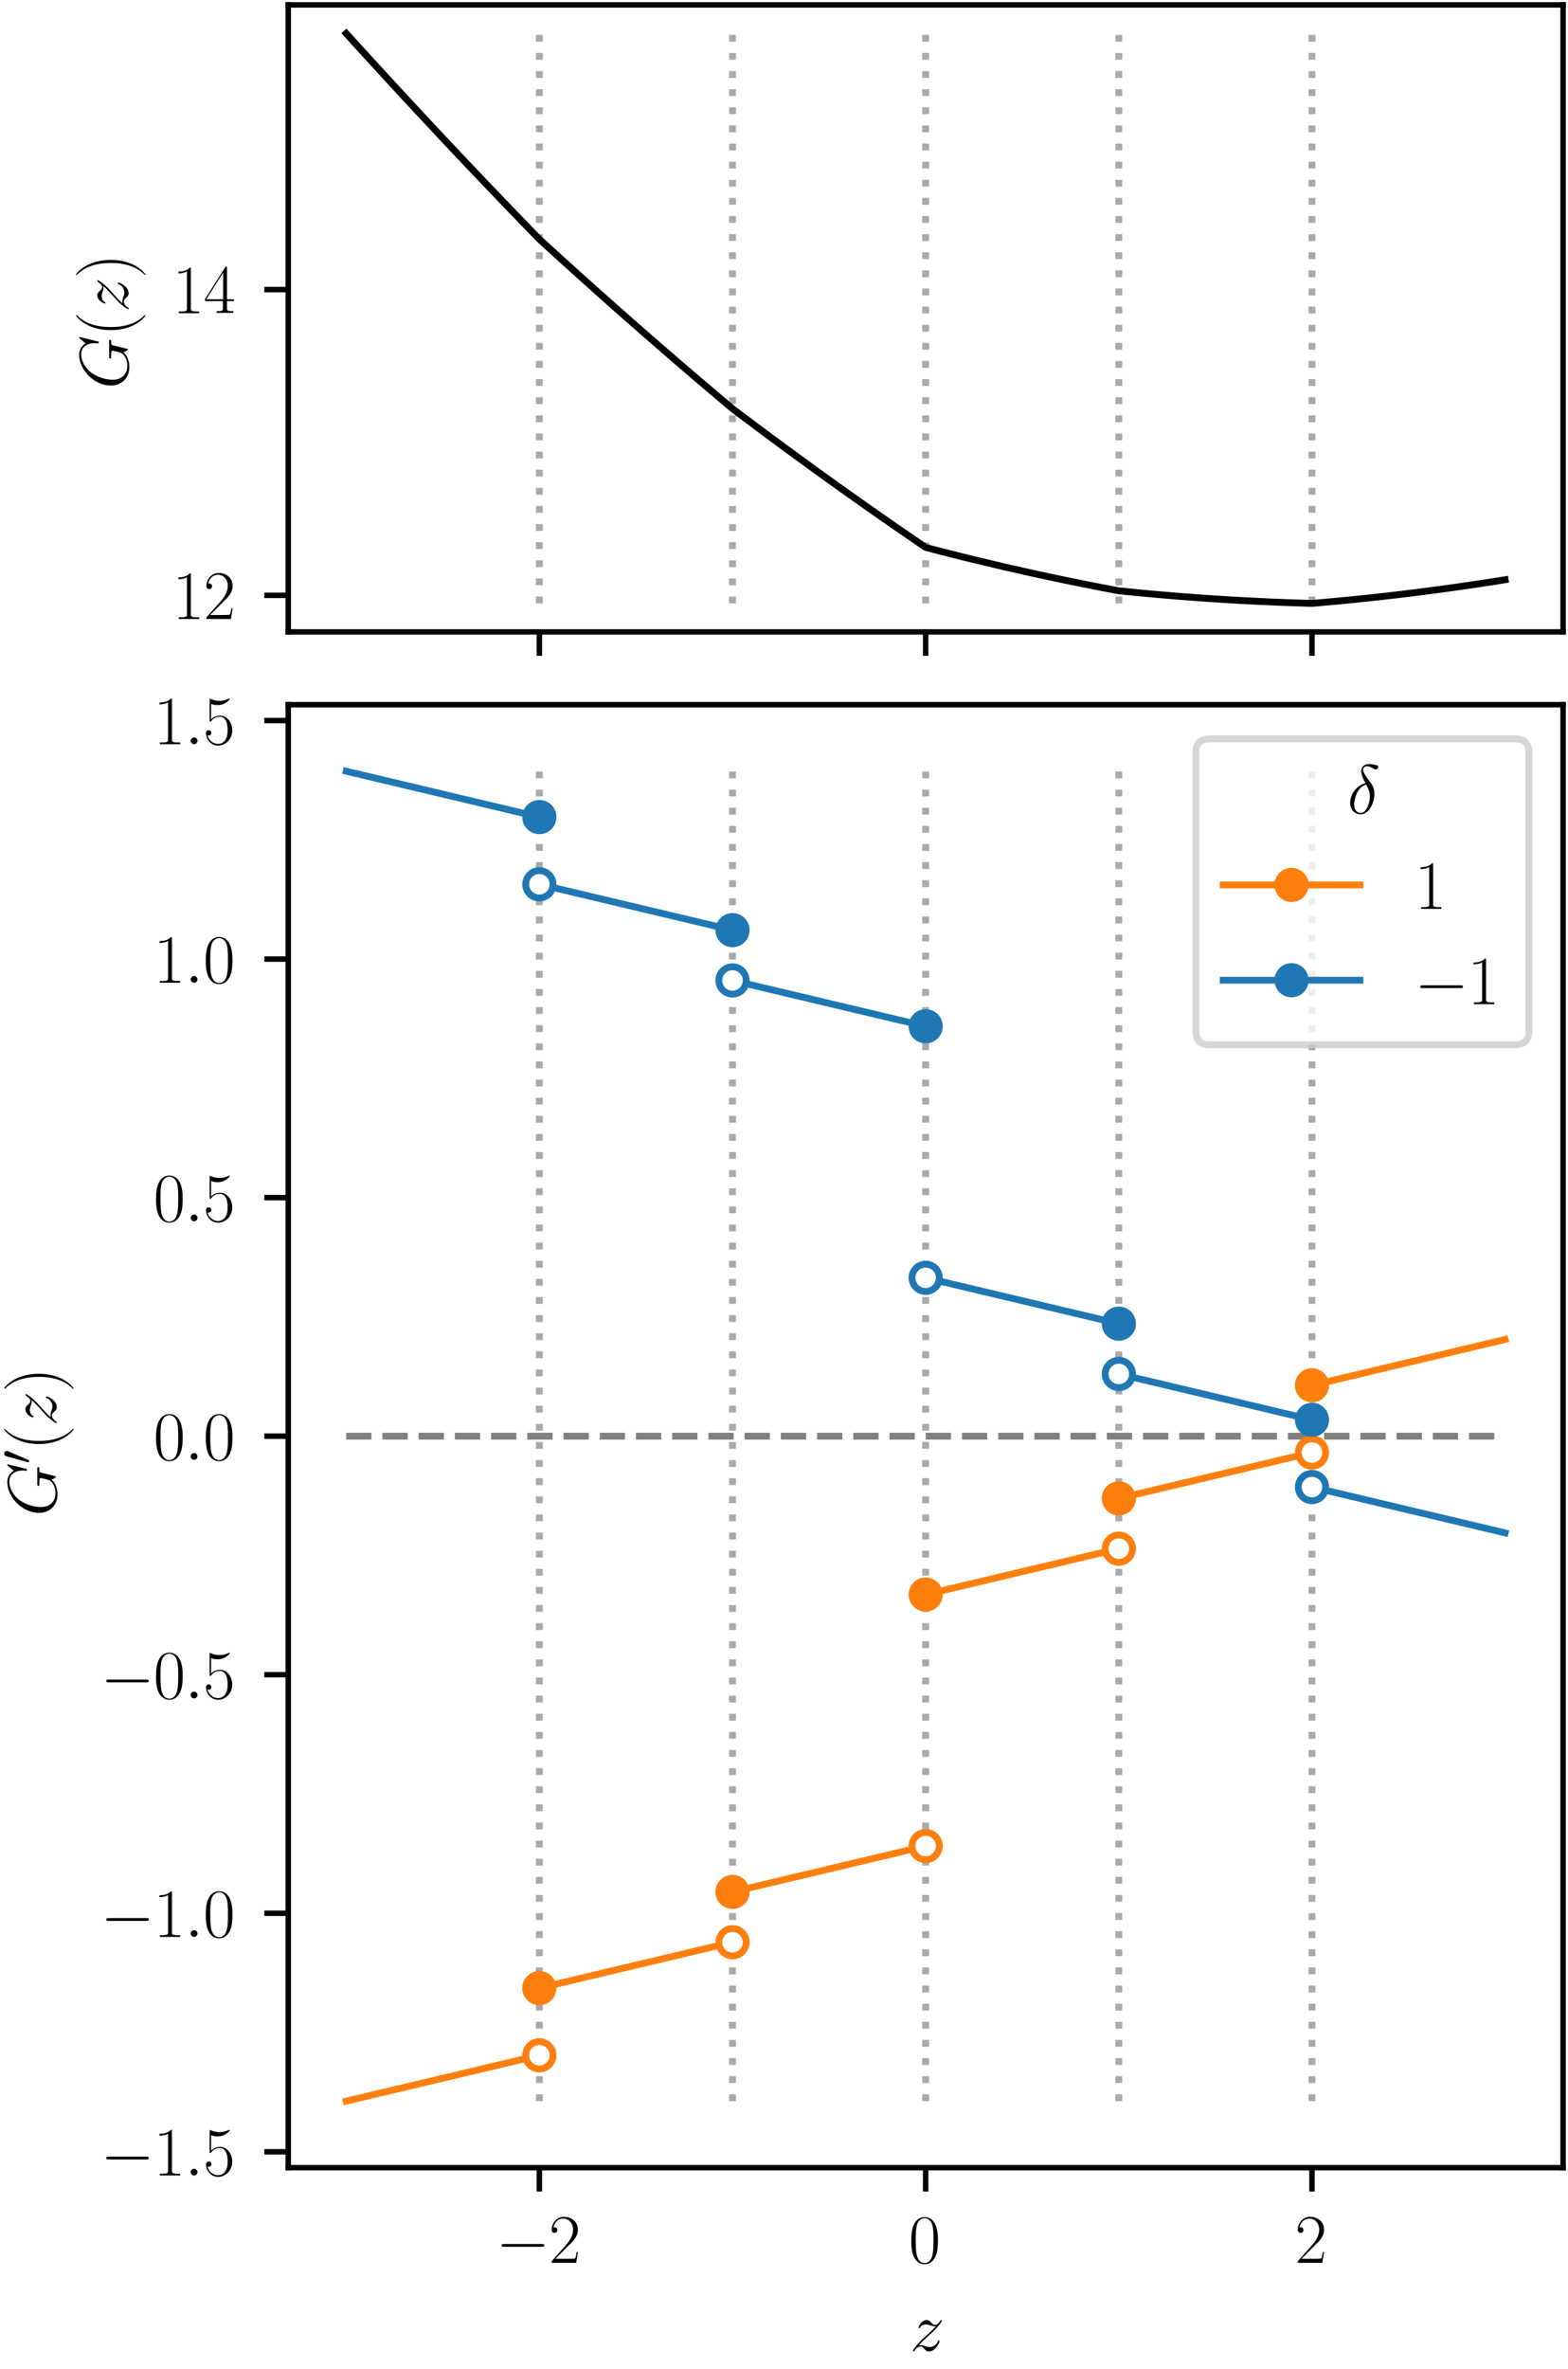 <?xml version="1.0" encoding="utf-8" standalone="no"?>
<!DOCTYPE svg PUBLIC "-//W3C//DTD SVG 1.1//EN"
  "http://www.w3.org/Graphics/SVG/1.1/DTD/svg11.dtd">
<svg xmlns:xlink="http://www.w3.org/1999/xlink" width="229.44pt" height="346.44pt" viewBox="0 0 229.44 346.44" xmlns="http://www.w3.org/2000/svg" version="1.1">
 <defs>
  <style type="text/css">*{stroke-linejoin: round; stroke-linecap: butt}</style>
 </defs>
 <g id="figure_1">
  <g id="patch_1">
   <path d="M 0 346.44 
L 229.44 346.44 
L 229.44 0 
L 0 0 
z
" style="fill: #ffffff"/>
  </g>
  <g id="axes_1">
   <g id="patch_2">
    <path d="M 42.179 92.412 
L 228.72 92.412 
L 228.72 0.72 
L 42.179 0.72 
z
" style="fill: #ffffff"/>
   </g>
   <g id="matplotlib.axis_1">
    <g id="xtick_1">
     <g id="line2d_1">
      <defs>
       <path id="m189eeab3d8" d="M 0 0 
L 0 3.5 
" style="stroke: #000000; stroke-width: 0.8"/>
      </defs>
      <g>
       <use xlink:href="#m189eeab3d8" x="78.922" y="92.412" style="stroke: #000000; stroke-width: 0.8"/>
      </g>
     </g>
    </g>
    <g id="xtick_2">
     <g id="line2d_2">
      <g>
       <use xlink:href="#m189eeab3d8" x="135.449" y="92.412" style="stroke: #000000; stroke-width: 0.8"/>
      </g>
     </g>
    </g>
    <g id="xtick_3">
     <g id="line2d_3">
      <g>
       <use xlink:href="#m189eeab3d8" x="191.977" y="92.412" style="stroke: #000000; stroke-width: 0.8"/>
      </g>
     </g>
    </g>
   </g>
   <g id="matplotlib.axis_2">
    <g id="ytick_1">
     <g id="line2d_4">
      <defs>
       <path id="m41f133f1ab" d="M 0 0 
L -3.5 0 
" style="stroke: #000000; stroke-width: 0.8"/>
      </defs>
      <g>
       <use xlink:href="#m41f133f1ab" x="42.179" y="87.069" style="stroke: #000000; stroke-width: 0.8"/>
      </g>
     </g>
     <g id="text_1">
      <!-- $\mathdefault{12}$ -->
      <g transform="translate(25.217 90.528) scale(0.1 -0.1)">
       <defs>
        <path id="LMRoman17-Regular-31" d="M 2458 0 
L 2458 160 
L 2266 160 
C 1715 160 1702 230 1702 458 
L 1702 4058 
C 1702 4192 1696 4192 1606 4192 
C 1357 3916 979 3827 621 3827 
C 602 3827 570 3827 563 3808 
C 557 3795 557 3782 557 3648 
C 755 3648 1088 3686 1344 3839 
L 1344 461 
C 1344 236 1331 160 781 160 
L 589 160 
L 589 0 
L 1523 0 
L 2458 0 
z
" transform="scale(0.016)"/>
        <path id="LMRoman17-Regular-32" d="M 2669 989 
L 2554 989 
C 2490 536 2438 459 2413 420 
C 2381 369 1920 369 1830 369 
L 602 369 
L 1824 1597 
C 2214 1967 2669 2402 2669 3035 
C 2669 3790 2067 4224 1395 4224 
C 691 4224 262 3604 262 3030 
C 262 2780 448 2748 525 2748 
C 589 2748 781 2787 781 3010 
C 781 3207 614 3264 525 3264 
C 486 3264 448 3258 422 3245 
C 544 3790 915 4058 1306 4058 
C 1862 4058 2227 3617 2227 3035 
C 2227 2479 1901 2000 1536 1584 
L 262 146 
L 262 0 
L 2515 0 
L 2669 989 
z
" transform="scale(0.016)"/>
       </defs>
       <use xlink:href="#LMRoman17-Regular-31" transform="scale(0.996)"/>
       <use xlink:href="#LMRoman17-Regular-32" transform="translate(45.691 0) scale(0.996)"/>
      </g>
     </g>
    </g>
    <g id="ytick_2">
     <g id="line2d_5">
      <g>
       <use xlink:href="#m41f133f1ab" x="42.179" y="42.347" style="stroke: #000000; stroke-width: 0.8"/>
      </g>
     </g>
     <g id="text_2">
      <!-- $\mathdefault{14}$ -->
      <g transform="translate(25.217 45.807) scale(0.1 -0.1)">
       <defs>
        <path id="LMRoman17-Regular-34" d="M 2803 1114 
L 2803 1280 
L 2150 1280 
L 2150 4154 
C 2150 4288 2144 4288 2029 4288 
L 128 1280 
L 128 1114 
L 1779 1114 
L 1779 487 
C 1779 255 1766 192 1318 192 
L 1197 192 
L 1197 32 
C 1402 32 1747 32 1965 32 
C 2182 32 2528 32 2733 32 
L 2733 192 
L 2611 192 
C 2163 192 2150 255 2150 487 
L 2150 1114 
L 2803 1114 
z
M 1798 1280 
L 256 1280 
L 1798 3734 
L 1798 1280 
z
" transform="scale(0.016)"/>
       </defs>
       <use xlink:href="#LMRoman17-Regular-31" transform="scale(0.996)"/>
       <use xlink:href="#LMRoman17-Regular-34" transform="translate(45.691 0) scale(0.996)"/>
      </g>
     </g>
    </g>
    <g id="text_3">
     <!-- $G(z)$ -->
     <g transform="translate(18.726 56.893) rotate(-90) scale(0.1 -0.1)">
      <defs>
       <path id="LMMathItalic12-Regular-47" d="M 4518 1664 
C 4518 1728 4454 1728 4435 1728 
C 4326 1728 4205 1728 4090 1728 
L 3744 1728 
L 2931 1728 
C 2874 1728 2797 1728 2797 1613 
C 2797 1549 2848 1543 2848 1543 
L 3008 1543 
C 3514 1543 3514 1491 3514 1397 
C 3514 1397 3392 749 3270 559 
C 3027 203 2522 57 2144 57 
C 1651 57 851 312 851 1410 
C 851 1836 1005 2808 1626 3526 
C 2029 3984 2624 4295 3187 4295 
C 3942 4295 4211 3653 4211 3068 
C 4211 2967 4186 2827 4186 2738 
C 4186 2681 4250 2681 4269 2681 
C 4339 2681 4346 2687 4371 2801 
L 4774 4423 
C 4774 4480 4717 4480 4717 4480 
C 4717 4480 4678 4480 4627 4416 
L 4186 3888 
C 4154 3939 4026 4162 3776 4309 
C 3501 4480 3226 4480 3130 4480 
C 1760 4480 320 3095 320 1595 
C 320 546 1050 -128 2010 -128 
C 2470 -128 3053 24 3373 425 
C 3443 184 3584 12 3629 12 
C 3661 12 3674 32 3674 32 
C 3680 44 3731 271 3763 387 
L 3866 801 
L 3987 1297 
C 4051 1543 4064 1543 4416 1543 
C 4442 1543 4518 1543 4518 1664 
z
" transform="scale(0.016)"/>
       <path id="LMRoman17-Regular-28" d="M 1958 -1561 
C 1958 -1561 1958 -1542 1939 -1523 
C 1645 -1224 858 -407 858 1581 
C 858 3569 1632 4379 1946 4697 
C 1946 4697 1958 4717 1958 4736 
C 1958 4755 1939 4768 1914 4768 
C 1843 4768 1299 4296 986 3594 
C 666 2887 576 2199 576 1588 
C 576 1128 621 351 1005 -471 
C 1312 -1135 1837 -1600 1914 -1600 
C 1946 -1600 1958 -1587 1958 -1561 
z
" transform="scale(0.016)"/>
       <path id="LMMathItalic12-Regular-7a" d="M 2726 876 
C 2726 903 2720 942 2656 942 
C 2605 942 2598 917 2579 855 
C 2438 488 2061 338 1811 338 
C 1677 338 1549 376 1414 425 
C 1158 512 1088 512 1005 512 
C 941 512 870 512 813 486 
C 1088 803 1312 1004 1632 1296 
C 2016 1632 2182 1793 2272 1891 
C 2720 2338 2944 2713 2944 2764 
C 2944 2816 2880 2816 2880 2816 
C 2835 2816 2822 2793 2790 2750 
C 2630 2494 2477 2367 2310 2367 
C 2176 2367 2106 2421 1984 2565 
C 1850 2715 1741 2816 1555 2816 
C 1088 2816 806 2257 806 2128 
C 806 2108 813 2068 870 2068 
C 922 2068 928 2091 947 2133 
C 1056 2372 1363 2414 1485 2414 
C 1619 2414 1747 2376 1882 2327 
C 2125 2240 2227 2240 2291 2240 
C 2336 2240 2362 2240 2394 2246 
C 2182 1994 1837 1683 1549 1418 
C 1139 1056 1030 939 902 816 
C 512 415 275 33 275 -12 
C 275 -51 307 -64 346 -64 
C 384 -64 390 -57 435 14 
C 538 163 742 384 979 384 
C 1114 384 1178 342 1306 193 
C 1427 61 1536 -64 1741 -64 
C 2368 -64 2726 732 2726 876 
z
" transform="scale(0.016)"/>
       <path id="LMRoman17-Regular-29" d="M 1683 1581 
C 1683 2040 1638 2817 1254 3639 
C 947 4303 422 4768 346 4768 
C 326 4768 301 4761 301 4729 
C 301 4729 307 4710 314 4697 
C 621 4378 1402 3568 1402 1584 
C 1402 -407 627 -1217 314 -1537 
C 307 -1549 301 -1568 301 -1568 
C 301 -1600 326 -1600 346 -1600 
C 416 -1600 960 -1128 1274 -426 
C 1594 281 1683 969 1683 1581 
z
" transform="scale(0.016)"/>
      </defs>
      <use xlink:href="#LMMathItalic12-Regular-47" transform="scale(0.996)"/>
      <use xlink:href="#LMRoman17-Regular-28" transform="translate(76.947 0) scale(0.996)"/>
      <use xlink:href="#LMMathItalic12-Regular-7a" transform="translate(112.228 0) scale(0.996)"/>
      <use xlink:href="#LMRoman17-Regular-29" transform="translate(161.984 0) scale(0.996)"/>
     </g>
    </g>
   </g>
   <g id="LineCollection_1">
    <path d="M 78.922 88.244 
L 78.922 4.888 
" clip-path="url(#p69e5dd1539)" style="fill: none; stroke-dasharray: 1,1.65; stroke-dashoffset: 0; stroke: #a9a9a9"/>
    <path d="M 107.186 88.244 
L 107.186 4.888 
" clip-path="url(#p69e5dd1539)" style="fill: none; stroke-dasharray: 1,1.65; stroke-dashoffset: 0; stroke: #a9a9a9"/>
    <path d="M 135.449 88.244 
L 135.449 4.888 
" clip-path="url(#p69e5dd1539)" style="fill: none; stroke-dasharray: 1,1.65; stroke-dashoffset: 0; stroke: #a9a9a9"/>
    <path d="M 163.713 88.244 
L 163.713 4.888 
" clip-path="url(#p69e5dd1539)" style="fill: none; stroke-dasharray: 1,1.65; stroke-dashoffset: 0; stroke: #a9a9a9"/>
    <path d="M 191.977 88.244 
L 191.977 4.888 
" clip-path="url(#p69e5dd1539)" style="fill: none; stroke-dasharray: 1,1.65; stroke-dashoffset: 0; stroke: #a9a9a9"/>
   </g>
   <g id="line2d_6">
    <path d="M 50.658 4.888 
L 52.371 6.773 
L 54.084 8.65 
L 55.797 10.519 
L 57.51 12.38 
L 59.223 14.233 
L 60.936 16.079 
L 62.649 17.916 
L 64.362 19.746 
L 66.075 21.568 
L 67.788 23.382 
L 69.501 25.188 
L 71.214 26.986 
L 72.927 28.776 
L 74.64 30.558 
L 76.353 32.333 
L 78.066 34.099 
L 78.922 34.979 
L 79.778 35.762 
L 81.491 37.322 
L 83.204 38.874 
L 84.917 40.418 
L 86.63 41.954 
L 88.343 43.482 
L 90.056 45.003 
L 91.769 46.515 
L 93.482 48.019 
L 95.195 49.516 
L 96.908 51.005 
L 98.621 52.486 
L 100.334 53.959 
L 102.047 55.424 
L 103.76 56.881 
L 105.473 58.33 
L 107.186 59.771 
L 107.186 59.771 
L 108.899 61.062 
L 110.612 62.344 
L 112.325 63.619 
L 114.037 64.886 
L 115.75 66.145 
L 117.463 67.396 
L 119.176 68.639 
L 120.889 69.875 
L 122.602 71.102 
L 124.315 72.321 
L 126.028 73.533 
L 127.741 74.737 
L 129.454 75.933 
L 131.167 77.12 
L 132.88 78.3 
L 134.593 79.473 
L 135.449 80.056 
L 136.306 80.28 
L 138.019 80.722 
L 139.732 81.156 
L 141.445 81.582 
L 143.158 82 
L 144.871 82.41 
L 146.584 82.813 
L 148.296 83.208 
L 150.009 83.594 
L 151.722 83.973 
L 153.435 84.344 
L 155.148 84.707 
L 156.861 85.062 
L 158.574 85.409 
L 160.287 85.749 
L 162 86.08 
L 163.713 86.404 
L 163.713 86.404 
L 165.426 86.576 
L 167.139 86.741 
L 168.852 86.898 
L 170.565 87.047 
L 172.278 87.188 
L 173.991 87.322 
L 175.704 87.447 
L 177.417 87.564 
L 179.13 87.674 
L 180.843 87.776 
L 182.555 87.87 
L 184.268 87.955 
L 185.981 88.033 
L 187.694 88.104 
L 189.407 88.166 
L 191.12 88.22 
L 191.977 88.244 
L 192.833 88.171 
L 194.546 88.019 
L 196.259 87.858 
L 197.972 87.69 
L 199.685 87.514 
L 201.398 87.33 
L 203.111 87.138 
L 204.824 86.938 
L 206.537 86.731 
L 208.25 86.515 
L 209.963 86.292 
L 211.676 86.06 
L 213.389 85.821 
L 215.102 85.574 
L 216.815 85.319 
L 218.527 85.056 
L 220.24 84.785 
" clip-path="url(#p69e5dd1539)" style="fill: none; stroke: #000000; stroke-linecap: square"/>
   </g>
   <g id="patch_3">
    <path d="M 42.179 92.412 
L 42.179 0.72 
" style="fill: none; stroke: #000000; stroke-width: 0.8; stroke-linejoin: miter; stroke-linecap: square"/>
   </g>
   <g id="patch_4">
    <path d="M 228.72 92.412 
L 228.72 0.72 
" style="fill: none; stroke: #000000; stroke-width: 0.8; stroke-linejoin: miter; stroke-linecap: square"/>
   </g>
   <g id="patch_5">
    <path d="M 42.179 92.412 
L 228.72 92.412 
" style="fill: none; stroke: #000000; stroke-width: 0.8; stroke-linejoin: miter; stroke-linecap: square"/>
   </g>
   <g id="patch_6">
    <path d="M 42.179 0.72 
L 228.72 0.72 
" style="fill: none; stroke: #000000; stroke-width: 0.8; stroke-linejoin: miter; stroke-linecap: square"/>
   </g>
  </g>
  <g id="axes_2">
   <g id="patch_7">
    <path d="M 42.179 317.008 
L 228.72 317.008 
L 228.72 103.06 
L 42.179 103.06 
z
" style="fill: #ffffff"/>
   </g>
   <g id="matplotlib.axis_3">
    <g id="xtick_4">
     <g id="line2d_7">
      <g>
       <use xlink:href="#m189eeab3d8" x="78.922" y="317.008" style="stroke: #000000; stroke-width: 0.8"/>
      </g>
     </g>
     <g id="text_4">
      <!-- $\mathdefault{−2}$ -->
      <g transform="translate(72.557 330.927) scale(0.1 -0.1)">
       <defs>
        <path id="LMMathSymbols10-Regular-0" d="M 4442 1600 
C 4442 1728 4320 1728 4230 1728 
L 742 1728 
C 653 1728 531 1728 531 1600 
C 531 1472 653 1472 742 1472 
L 4230 1472 
C 4320 1472 4442 1472 4442 1600 
z
" transform="scale(0.016)"/>
       </defs>
       <use xlink:href="#LMMathSymbols10-Regular-0" transform="scale(0.996)"/>
       <use xlink:href="#LMRoman17-Regular-32" transform="translate(77.487 0) scale(0.996)"/>
      </g>
     </g>
    </g>
    <g id="xtick_5">
     <g id="line2d_8">
      <g>
       <use xlink:href="#m189eeab3d8" x="135.449" y="317.008" style="stroke: #000000; stroke-width: 0.8"/>
      </g>
     </g>
     <g id="text_5">
      <!-- $\mathdefault{0}$ -->
      <g transform="translate(132.959 330.927) scale(0.1 -0.1)">
       <defs>
        <path id="LMRoman17-Regular-30" d="M 2688 2025 
C 2688 2416 2682 3080 2413 3591 
C 2176 4039 1798 4198 1466 4198 
C 1158 4198 768 4058 525 3597 
C 269 3118 243 2524 243 2025 
C 243 1661 250 1106 448 619 
C 723 -39 1216 -128 1466 -128 
C 1760 -128 2208 -7 2470 600 
C 2662 1042 2688 1559 2688 2025 
z
M 2278 2096 
C 2278 1680 2278 1169 2202 792 
C 2067 95 1690 -26 1466 -26 
C 1056 -26 813 325 723 812 
C 653 1188 653 1738 653 2096 
C 653 2588 653 2997 736 3387 
C 858 3929 1216 4096 1466 4096 
C 1728 4096 2067 3923 2189 3400 
C 2272 3036 2278 2607 2278 2096 
z
" transform="scale(0.016)"/>
       </defs>
       <use xlink:href="#LMRoman17-Regular-30" transform="scale(0.996)"/>
      </g>
     </g>
    </g>
    <g id="xtick_6">
     <g id="line2d_9">
      <g>
       <use xlink:href="#m189eeab3d8" x="191.977" y="317.008" style="stroke: #000000; stroke-width: 0.8"/>
      </g>
     </g>
     <g id="text_6">
      <!-- $\mathdefault{2}$ -->
      <g transform="translate(189.486 330.927) scale(0.1 -0.1)">
       <use xlink:href="#LMRoman17-Regular-32" transform="scale(0.996)"/>
      </g>
     </g>
    </g>
    <g id="text_7">
     <!-- $z$ -->
     <g transform="translate(133.133 343.782) scale(0.1 -0.1)">
      <use xlink:href="#LMMathItalic12-Regular-7a" transform="scale(0.996)"/>
     </g>
    </g>
   </g>
   <g id="matplotlib.axis_4">
    <g id="ytick_3">
     <g id="line2d_10">
      <g>
       <use xlink:href="#m41f133f1ab" x="42.179" y="314.693" style="stroke: #000000; stroke-width: 0.8"/>
      </g>
     </g>
     <g id="text_8">
      <!-- $\mathdefault{−1.5}$ -->
      <g transform="translate(14.7 318.152) scale(0.1 -0.1)">
       <defs>
        <path id="LMMathItalic12-Regular-3a" d="M 1178 307 
C 1178 492 1024 619 870 619 
C 685 619 557 466 557 313 
C 557 128 710 0 864 0 
C 1050 0 1178 153 1178 307 
z
" transform="scale(0.016)"/>
        <path id="LMRoman17-Regular-35" d="M 2669 1264 
C 2669 2030 2170 2624 1549 2624 
C 1222 2624 947 2503 730 2274 
L 730 3692 
C 794 3666 1056 3584 1325 3584 
C 1920 3584 2246 3911 2432 4100 
C 2432 4157 2432 4192 2394 4192 
C 2394 4192 2374 4192 2323 4163 
C 2099 4058 1837 3973 1517 3973 
C 1325 3973 1037 3999 723 4139 
C 653 4171 634 4171 634 4171 
C 602 4171 595 4164 595 4037 
L 595 2203 
C 595 2089 595 2057 659 2057 
C 691 2057 704 2070 736 2114 
C 941 2401 1222 2522 1542 2522 
C 1766 2522 2246 2382 2246 1289 
C 2246 1085 2246 715 2054 421 
C 1894 159 1645 25 1370 25 
C 947 25 518 320 403 814 
C 429 807 480 795 506 795 
C 589 795 749 840 749 1038 
C 749 1210 627 1280 506 1280 
C 358 1280 262 1190 262 1011 
C 262 454 704 -128 1382 -128 
C 2042 -128 2669 440 2669 1264 
z
" transform="scale(0.016)"/>
       </defs>
       <use xlink:href="#LMMathSymbols10-Regular-0" transform="scale(0.996)"/>
       <use xlink:href="#LMRoman17-Regular-31" transform="translate(77.487 0) scale(0.996)"/>
       <use xlink:href="#LMMathItalic12-Regular-3a" transform="translate(123.178 0) scale(0.996)"/>
       <use xlink:href="#LMRoman17-Regular-35" transform="translate(150.276 0) scale(0.996)"/>
      </g>
     </g>
    </g>
    <g id="ytick_4">
     <g id="line2d_11">
      <g>
       <use xlink:href="#m41f133f1ab" x="42.179" y="279.807" style="stroke: #000000; stroke-width: 0.8"/>
      </g>
     </g>
     <g id="text_9">
      <!-- $\mathdefault{−1.0}$ -->
      <g transform="translate(14.7 283.266) scale(0.1 -0.1)">
       <use xlink:href="#LMMathSymbols10-Regular-0" transform="scale(0.996)"/>
       <use xlink:href="#LMRoman17-Regular-31" transform="translate(77.487 0) scale(0.996)"/>
       <use xlink:href="#LMMathItalic12-Regular-3a" transform="translate(123.178 0) scale(0.996)"/>
       <use xlink:href="#LMRoman17-Regular-30" transform="translate(150.276 0) scale(0.996)"/>
      </g>
     </g>
    </g>
    <g id="ytick_5">
     <g id="line2d_12">
      <g>
       <use xlink:href="#m41f133f1ab" x="42.179" y="244.92" style="stroke: #000000; stroke-width: 0.8"/>
      </g>
     </g>
     <g id="text_10">
      <!-- $\mathdefault{−0.5}$ -->
      <g transform="translate(14.7 248.38) scale(0.1 -0.1)">
       <use xlink:href="#LMMathSymbols10-Regular-0" transform="scale(0.996)"/>
       <use xlink:href="#LMRoman17-Regular-30" transform="translate(77.487 0) scale(0.996)"/>
       <use xlink:href="#LMMathItalic12-Regular-3a" transform="translate(123.178 0) scale(0.996)"/>
       <use xlink:href="#LMRoman17-Regular-35" transform="translate(150.276 0) scale(0.996)"/>
      </g>
     </g>
    </g>
    <g id="ytick_6">
     <g id="line2d_13">
      <g>
       <use xlink:href="#m41f133f1ab" x="42.179" y="210.034" style="stroke: #000000; stroke-width: 0.8"/>
      </g>
     </g>
     <g id="text_11">
      <!-- $\mathdefault{0.0}$ -->
      <g transform="translate(22.449 213.493) scale(0.1 -0.1)">
       <use xlink:href="#LMRoman17-Regular-30" transform="scale(0.996)"/>
       <use xlink:href="#LMMathItalic12-Regular-3a" transform="translate(45.691 0) scale(0.996)"/>
       <use xlink:href="#LMRoman17-Regular-30" transform="translate(72.788 0) scale(0.996)"/>
      </g>
     </g>
    </g>
    <g id="ytick_7">
     <g id="line2d_14">
      <g>
       <use xlink:href="#m41f133f1ab" x="42.179" y="175.148" style="stroke: #000000; stroke-width: 0.8"/>
      </g>
     </g>
     <g id="text_12">
      <!-- $\mathdefault{0.5}$ -->
      <g transform="translate(22.449 178.607) scale(0.1 -0.1)">
       <use xlink:href="#LMRoman17-Regular-30" transform="scale(0.996)"/>
       <use xlink:href="#LMMathItalic12-Regular-3a" transform="translate(45.691 0) scale(0.996)"/>
       <use xlink:href="#LMRoman17-Regular-35" transform="translate(72.788 0) scale(0.996)"/>
      </g>
     </g>
    </g>
    <g id="ytick_8">
     <g id="line2d_15">
      <g>
       <use xlink:href="#m41f133f1ab" x="42.179" y="140.261" style="stroke: #000000; stroke-width: 0.8"/>
      </g>
     </g>
     <g id="text_13">
      <!-- $\mathdefault{1.0}$ -->
      <g transform="translate(22.449 143.721) scale(0.1 -0.1)">
       <use xlink:href="#LMRoman17-Regular-31" transform="scale(0.996)"/>
       <use xlink:href="#LMMathItalic12-Regular-3a" transform="translate(45.691 0) scale(0.996)"/>
       <use xlink:href="#LMRoman17-Regular-30" transform="translate(72.788 0) scale(0.996)"/>
      </g>
     </g>
    </g>
    <g id="ytick_9">
     <g id="line2d_16">
      <g>
       <use xlink:href="#m41f133f1ab" x="42.179" y="105.375" style="stroke: #000000; stroke-width: 0.8"/>
      </g>
     </g>
     <g id="text_14">
      <!-- $\mathdefault{1.5}$ -->
      <g transform="translate(22.449 108.834) scale(0.1 -0.1)">
       <use xlink:href="#LMRoman17-Regular-31" transform="scale(0.996)"/>
       <use xlink:href="#LMMathItalic12-Regular-3a" transform="translate(45.691 0) scale(0.996)"/>
       <use xlink:href="#LMRoman17-Regular-35" transform="translate(72.788 0) scale(0.996)"/>
      </g>
     </g>
    </g>
    <g id="text_15">
     <!-- $G'(z)$ -->
     <g transform="translate(8.21 221.758) rotate(-90) scale(0.1 -0.1)">
      <defs>
       <path id="LMMathSymbols10-Regular-30" d="M 1632 3066 
C 1677 3162 1677 3219 1677 3245 
C 1677 3437 1498 3578 1318 3578 
C 1062 3578 1005 3366 979 3283 
L 205 493 
C 198 467 186 435 186 403 
C 186 333 352 288 403 288 
C 403 288 448 288 486 378 
L 1632 3066 
z
" transform="scale(0.016)"/>
      </defs>
      <use xlink:href="#LMMathItalic12-Regular-47" transform="scale(0.996)"/>
      <use xlink:href="#LMMathSymbols10-Regular-30" transform="translate(76.947 36.154) scale(0.697)"/>
      <use xlink:href="#LMRoman17-Regular-28" transform="translate(96.623 0) scale(0.996)"/>
      <use xlink:href="#LMMathItalic12-Regular-7a" transform="translate(131.904 0) scale(0.996)"/>
      <use xlink:href="#LMRoman17-Regular-29" transform="translate(181.66 0) scale(0.996)"/>
     </g>
    </g>
   </g>
   <g id="LineCollection_2">
    <path d="M 78.922 307.283 
L 78.922 112.785 
" clip-path="url(#p6d4cd2bd48)" style="fill: none; stroke-dasharray: 1,1.65; stroke-dashoffset: 0; stroke: #a9a9a9"/>
    <path d="M 107.186 307.283 
L 107.186 112.785 
" clip-path="url(#p6d4cd2bd48)" style="fill: none; stroke-dasharray: 1,1.65; stroke-dashoffset: 0; stroke: #a9a9a9"/>
    <path d="M 135.449 307.283 
L 135.449 112.785 
" clip-path="url(#p6d4cd2bd48)" style="fill: none; stroke-dasharray: 1,1.65; stroke-dashoffset: 0; stroke: #a9a9a9"/>
    <path d="M 163.713 307.283 
L 163.713 112.785 
" clip-path="url(#p6d4cd2bd48)" style="fill: none; stroke-dasharray: 1,1.65; stroke-dashoffset: 0; stroke: #a9a9a9"/>
    <path d="M 191.977 307.283 
L 191.977 112.785 
" clip-path="url(#p6d4cd2bd48)" style="fill: none; stroke-dasharray: 1,1.65; stroke-dashoffset: 0; stroke: #a9a9a9"/>
   </g>
   <g id="LineCollection_3">
    <path d="M 50.658 210.034 
L 220.24 210.034 
" clip-path="url(#p6d4cd2bd48)" style="fill: none; stroke-dasharray: 3.7,1.6; stroke-dashoffset: 0; stroke: #808080"/>
   </g>
   <g id="line2d_17">
    <path d="M 50.658 307.283 
L 78.922 300.576 
" clip-path="url(#p6d4cd2bd48)" style="fill: none; stroke: #ff7f0e; stroke-linecap: square"/>
   </g>
   <g id="line2d_18">
    <path d="M 78.922 290.746 
L 107.186 284.039 
" clip-path="url(#p6d4cd2bd48)" style="fill: none; stroke: #ff7f0e; stroke-linecap: square"/>
   </g>
   <g id="line2d_19">
    <path d="M 107.186 276.682 
L 135.449 269.974 
" clip-path="url(#p6d4cd2bd48)" style="fill: none; stroke: #ff7f0e; stroke-linecap: square"/>
   </g>
   <g id="line2d_20">
    <path d="M 135.449 233.195 
L 163.713 226.488 
" clip-path="url(#p6d4cd2bd48)" style="fill: none; stroke: #ff7f0e; stroke-linecap: square"/>
   </g>
   <g id="line2d_21">
    <path d="M 163.713 219.131 
L 191.977 212.424 
" clip-path="url(#p6d4cd2bd48)" style="fill: none; stroke: #ff7f0e; stroke-linecap: square"/>
   </g>
   <g id="line2d_22">
    <path d="M 191.977 202.594 
L 220.24 195.887 
" clip-path="url(#p6d4cd2bd48)" style="fill: none; stroke: #ff7f0e; stroke-linecap: square"/>
   </g>
   <g id="line2d_23">
    <defs>
     <path id="mccfb8d95e4" d="M 0 2 
C 0.53 2 1.039 1.789 1.414 1.414 
C 1.789 1.039 2 0.53 2 0 
C 2 -0.53 1.789 -1.039 1.414 -1.414 
C 1.039 -1.789 0.53 -2 0 -2 
C -0.53 -2 -1.039 -1.789 -1.414 -1.414 
C -1.789 -1.039 -2 -0.53 -2 0 
C -2 0.53 -1.789 1.039 -1.414 1.414 
C -1.039 1.789 -0.53 2 0 2 
z
" style="stroke: #ff7f0e"/>
    </defs>
    <g clip-path="url(#p6d4cd2bd48)">
     <use xlink:href="#mccfb8d95e4" x="78.922" y="290.746" style="fill: #ff7f0e; stroke: #ff7f0e"/>
     <use xlink:href="#mccfb8d95e4" x="107.186" y="276.682" style="fill: #ff7f0e; stroke: #ff7f0e"/>
     <use xlink:href="#mccfb8d95e4" x="135.449" y="233.195" style="fill: #ff7f0e; stroke: #ff7f0e"/>
     <use xlink:href="#mccfb8d95e4" x="163.713" y="219.131" style="fill: #ff7f0e; stroke: #ff7f0e"/>
     <use xlink:href="#mccfb8d95e4" x="191.977" y="202.594" style="fill: #ff7f0e; stroke: #ff7f0e"/>
    </g>
   </g>
   <g id="line2d_24">
    <defs>
     <path id="m4ca1fb9cfb" d="M 0 2 
C 0.53 2 1.039 1.789 1.414 1.414 
C 1.789 1.039 2 0.53 2 0 
C 2 -0.53 1.789 -1.039 1.414 -1.414 
C 1.039 -1.789 0.53 -2 0 -2 
C -0.53 -2 -1.039 -1.789 -1.414 -1.414 
C -1.789 -1.039 -2 -0.53 -2 0 
C -2 0.53 -1.789 1.039 -1.414 1.414 
C -1.039 1.789 -0.53 2 0 2 
z
" style="stroke: #ff7f0e"/>
    </defs>
    <g clip-path="url(#p6d4cd2bd48)">
     <use xlink:href="#m4ca1fb9cfb" x="78.922" y="300.576" style="fill: #ffffff; stroke: #ff7f0e"/>
     <use xlink:href="#m4ca1fb9cfb" x="107.186" y="284.039" style="fill: #ffffff; stroke: #ff7f0e"/>
     <use xlink:href="#m4ca1fb9cfb" x="135.449" y="269.974" style="fill: #ffffff; stroke: #ff7f0e"/>
     <use xlink:href="#m4ca1fb9cfb" x="163.713" y="226.488" style="fill: #ffffff; stroke: #ff7f0e"/>
     <use xlink:href="#m4ca1fb9cfb" x="191.977" y="212.424" style="fill: #ffffff; stroke: #ff7f0e"/>
    </g>
   </g>
   <g id="line2d_25">
    <path d="M 50.658 112.785 
L 78.922 119.492 
" clip-path="url(#p6d4cd2bd48)" style="fill: none; stroke: #1f77b4; stroke-linecap: square"/>
   </g>
   <g id="line2d_26">
    <path d="M 78.922 129.322 
L 107.186 136.029 
" clip-path="url(#p6d4cd2bd48)" style="fill: none; stroke: #1f77b4; stroke-linecap: square"/>
   </g>
   <g id="line2d_27">
    <path d="M 107.186 143.387 
L 135.449 150.094 
" clip-path="url(#p6d4cd2bd48)" style="fill: none; stroke: #1f77b4; stroke-linecap: square"/>
   </g>
   <g id="line2d_28">
    <path d="M 135.449 186.873 
L 163.713 193.58 
" clip-path="url(#p6d4cd2bd48)" style="fill: none; stroke: #1f77b4; stroke-linecap: square"/>
   </g>
   <g id="line2d_29">
    <path d="M 163.713 200.937 
L 191.977 207.644 
" clip-path="url(#p6d4cd2bd48)" style="fill: none; stroke: #1f77b4; stroke-linecap: square"/>
   </g>
   <g id="line2d_30">
    <path d="M 191.977 217.474 
L 220.24 224.182 
" clip-path="url(#p6d4cd2bd48)" style="fill: none; stroke: #1f77b4; stroke-linecap: square"/>
   </g>
   <g id="line2d_31">
    <defs>
     <path id="m0f4ed1b11f" d="M 0 2 
C 0.53 2 1.039 1.789 1.414 1.414 
C 1.789 1.039 2 0.53 2 0 
C 2 -0.53 1.789 -1.039 1.414 -1.414 
C 1.039 -1.789 0.53 -2 0 -2 
C -0.53 -2 -1.039 -1.789 -1.414 -1.414 
C -1.789 -1.039 -2 -0.53 -2 0 
C -2 0.53 -1.789 1.039 -1.414 1.414 
C -1.039 1.789 -0.53 2 0 2 
z
" style="stroke: #1f77b4"/>
    </defs>
    <g clip-path="url(#p6d4cd2bd48)">
     <use xlink:href="#m0f4ed1b11f" x="78.922" y="129.322" style="fill: #ffffff; stroke: #1f77b4"/>
     <use xlink:href="#m0f4ed1b11f" x="107.186" y="143.387" style="fill: #ffffff; stroke: #1f77b4"/>
     <use xlink:href="#m0f4ed1b11f" x="135.449" y="186.873" style="fill: #ffffff; stroke: #1f77b4"/>
     <use xlink:href="#m0f4ed1b11f" x="163.713" y="200.937" style="fill: #ffffff; stroke: #1f77b4"/>
     <use xlink:href="#m0f4ed1b11f" x="191.977" y="217.474" style="fill: #ffffff; stroke: #1f77b4"/>
    </g>
   </g>
   <g id="line2d_32">
    <defs>
     <path id="md96f487e60" d="M 0 2 
C 0.53 2 1.039 1.789 1.414 1.414 
C 1.789 1.039 2 0.53 2 0 
C 2 -0.53 1.789 -1.039 1.414 -1.414 
C 1.039 -1.789 0.53 -2 0 -2 
C -0.53 -2 -1.039 -1.789 -1.414 -1.414 
C -1.789 -1.039 -2 -0.53 -2 0 
C -2 0.53 -1.789 1.039 -1.414 1.414 
C -1.039 1.789 -0.53 2 0 2 
z
" style="stroke: #1f77b4"/>
    </defs>
    <g clip-path="url(#p6d4cd2bd48)">
     <use xlink:href="#md96f487e60" x="78.922" y="119.492" style="fill: #1f77b4; stroke: #1f77b4"/>
     <use xlink:href="#md96f487e60" x="107.186" y="136.029" style="fill: #1f77b4; stroke: #1f77b4"/>
     <use xlink:href="#md96f487e60" x="135.449" y="150.094" style="fill: #1f77b4; stroke: #1f77b4"/>
     <use xlink:href="#md96f487e60" x="163.713" y="193.58" style="fill: #1f77b4; stroke: #1f77b4"/>
     <use xlink:href="#md96f487e60" x="191.977" y="207.644" style="fill: #1f77b4; stroke: #1f77b4"/>
    </g>
   </g>
   <g id="patch_8">
    <path d="M 42.179 317.008 
L 42.179 103.06 
" style="fill: none; stroke: #000000; stroke-width: 0.8; stroke-linejoin: miter; stroke-linecap: square"/>
   </g>
   <g id="patch_9">
    <path d="M 228.72 317.008 
L 228.72 103.06 
" style="fill: none; stroke: #000000; stroke-width: 0.8; stroke-linejoin: miter; stroke-linecap: square"/>
   </g>
   <g id="patch_10">
    <path d="M 42.179 317.008 
L 228.72 317.008 
" style="fill: none; stroke: #000000; stroke-width: 0.8; stroke-linejoin: miter; stroke-linecap: square"/>
   </g>
   <g id="patch_11">
    <path d="M 42.179 103.06 
L 228.72 103.06 
" style="fill: none; stroke: #000000; stroke-width: 0.8; stroke-linejoin: miter; stroke-linecap: square"/>
   </g>
   <g id="legend_1">
    <g id="patch_12">
     <path d="M 176.989 152.79 
L 221.72 152.79 
Q 223.72 152.79 223.72 150.79 
L 223.72 110.06 
Q 223.72 108.06 221.72 108.06 
L 176.989 108.06 
Q 174.989 108.06 174.989 110.06 
L 174.989 150.79 
Q 174.989 152.79 176.989 152.79 
z
" style="fill: #ffffff; opacity: 0.8; stroke: #cccccc; stroke-linejoin: miter"/>
    </g>
    <g id="text_16">
     <!-- $\delta$ -->
     <g transform="translate(197.141 118.979) scale(0.1 -0.1)">
      <defs>
       <path id="LMMathItalic12-Regular-e" d="M 2400 1163 
C 2458 1380 2490 1604 2490 1815 
C 2490 1911 2483 2007 2470 2103 
C 2419 2403 2285 2659 2112 2889 
C 1830 3246 1446 3745 1446 4046 
C 1446 4089 1459 4127 1478 4159 
C 1510 4221 1555 4271 1619 4302 
C 1683 4333 1754 4346 1818 4346 
C 2106 4346 2298 4154 2541 4058 
C 2560 4052 2579 4052 2605 4052 
C 2682 4052 2771 4097 2810 4180 
C 2829 4212 2842 4250 2842 4275 
C 2842 4352 2790 4416 2720 4429 
C 2496 4480 2246 4544 2016 4544 
C 1952 4544 1888 4537 1830 4525 
C 1741 4512 1645 4486 1562 4429 
C 1478 4378 1408 4301 1363 4218 
C 1312 4122 1286 4007 1286 3892 
C 1286 3546 1485 3144 1670 2786 
C 1408 2729 1152 2588 934 2397 
C 621 2122 403 1757 314 1387 
C 282 1253 262 1119 262 991 
C 262 761 320 543 435 364 
C 602 102 883 -64 1242 -64 
C 1798 -64 2246 543 2400 1163 
z
M 2010 1042 
C 1888 568 1651 57 1242 57 
C 986 57 794 211 704 428 
C 653 543 634 677 634 812 
C 634 991 666 1176 710 1361 
C 794 1693 922 2033 1178 2314 
C 1338 2480 1530 2614 1734 2665 
L 1754 2633 
C 1875 2397 1990 2154 2048 1885 
C 2067 1783 2074 1674 2074 1566 
C 2074 1393 2054 1214 2010 1042 
z
" transform="scale(0.016)"/>
      </defs>
      <use xlink:href="#LMMathItalic12-Regular-e" transform="scale(0.996)"/>
     </g>
    </g>
    <g id="line2d_33">
     <path d="M 178.989 129.416 
L 188.989 129.416 
L 198.989 129.416 
" style="fill: none; stroke: #ff7f0e; stroke-linecap: square"/>
     <g>
      <use xlink:href="#mccfb8d95e4" x="188.989" y="129.416" style="fill: #ff7f0e; stroke: #ff7f0e"/>
     </g>
    </g>
    <g id="text_17">
     <!-- $1$ -->
     <g transform="translate(206.989 132.916) scale(0.1 -0.1)">
      <use xlink:href="#LMRoman17-Regular-31" transform="scale(0.996)"/>
     </g>
    </g>
    <g id="line2d_34">
     <path d="M 178.989 143.353 
L 188.989 143.353 
L 198.989 143.353 
" style="fill: none; stroke: #1f77b4; stroke-linecap: square"/>
     <g>
      <use xlink:href="#md96f487e60" x="188.989" y="143.353" style="fill: #1f77b4; stroke: #1f77b4"/>
     </g>
    </g>
    <g id="text_18">
     <!-- $-1$ -->
     <g transform="translate(206.989 146.853) scale(0.1 -0.1)">
      <use xlink:href="#LMMathSymbols10-Regular-0" transform="scale(0.996)"/>
      <use xlink:href="#LMRoman17-Regular-31" transform="translate(77.487 0) scale(0.996)"/>
     </g>
    </g>
   </g>
  </g>
 </g>
 <defs>
  <clipPath id="p69e5dd1539">
   <rect x="42.179" y="0.72" width="186.54" height="91.692"/>
  </clipPath>
  <clipPath id="p6d4cd2bd48">
   <rect x="42.179" y="103.06" width="186.54" height="213.948"/>
  </clipPath>
 </defs>
</svg>

